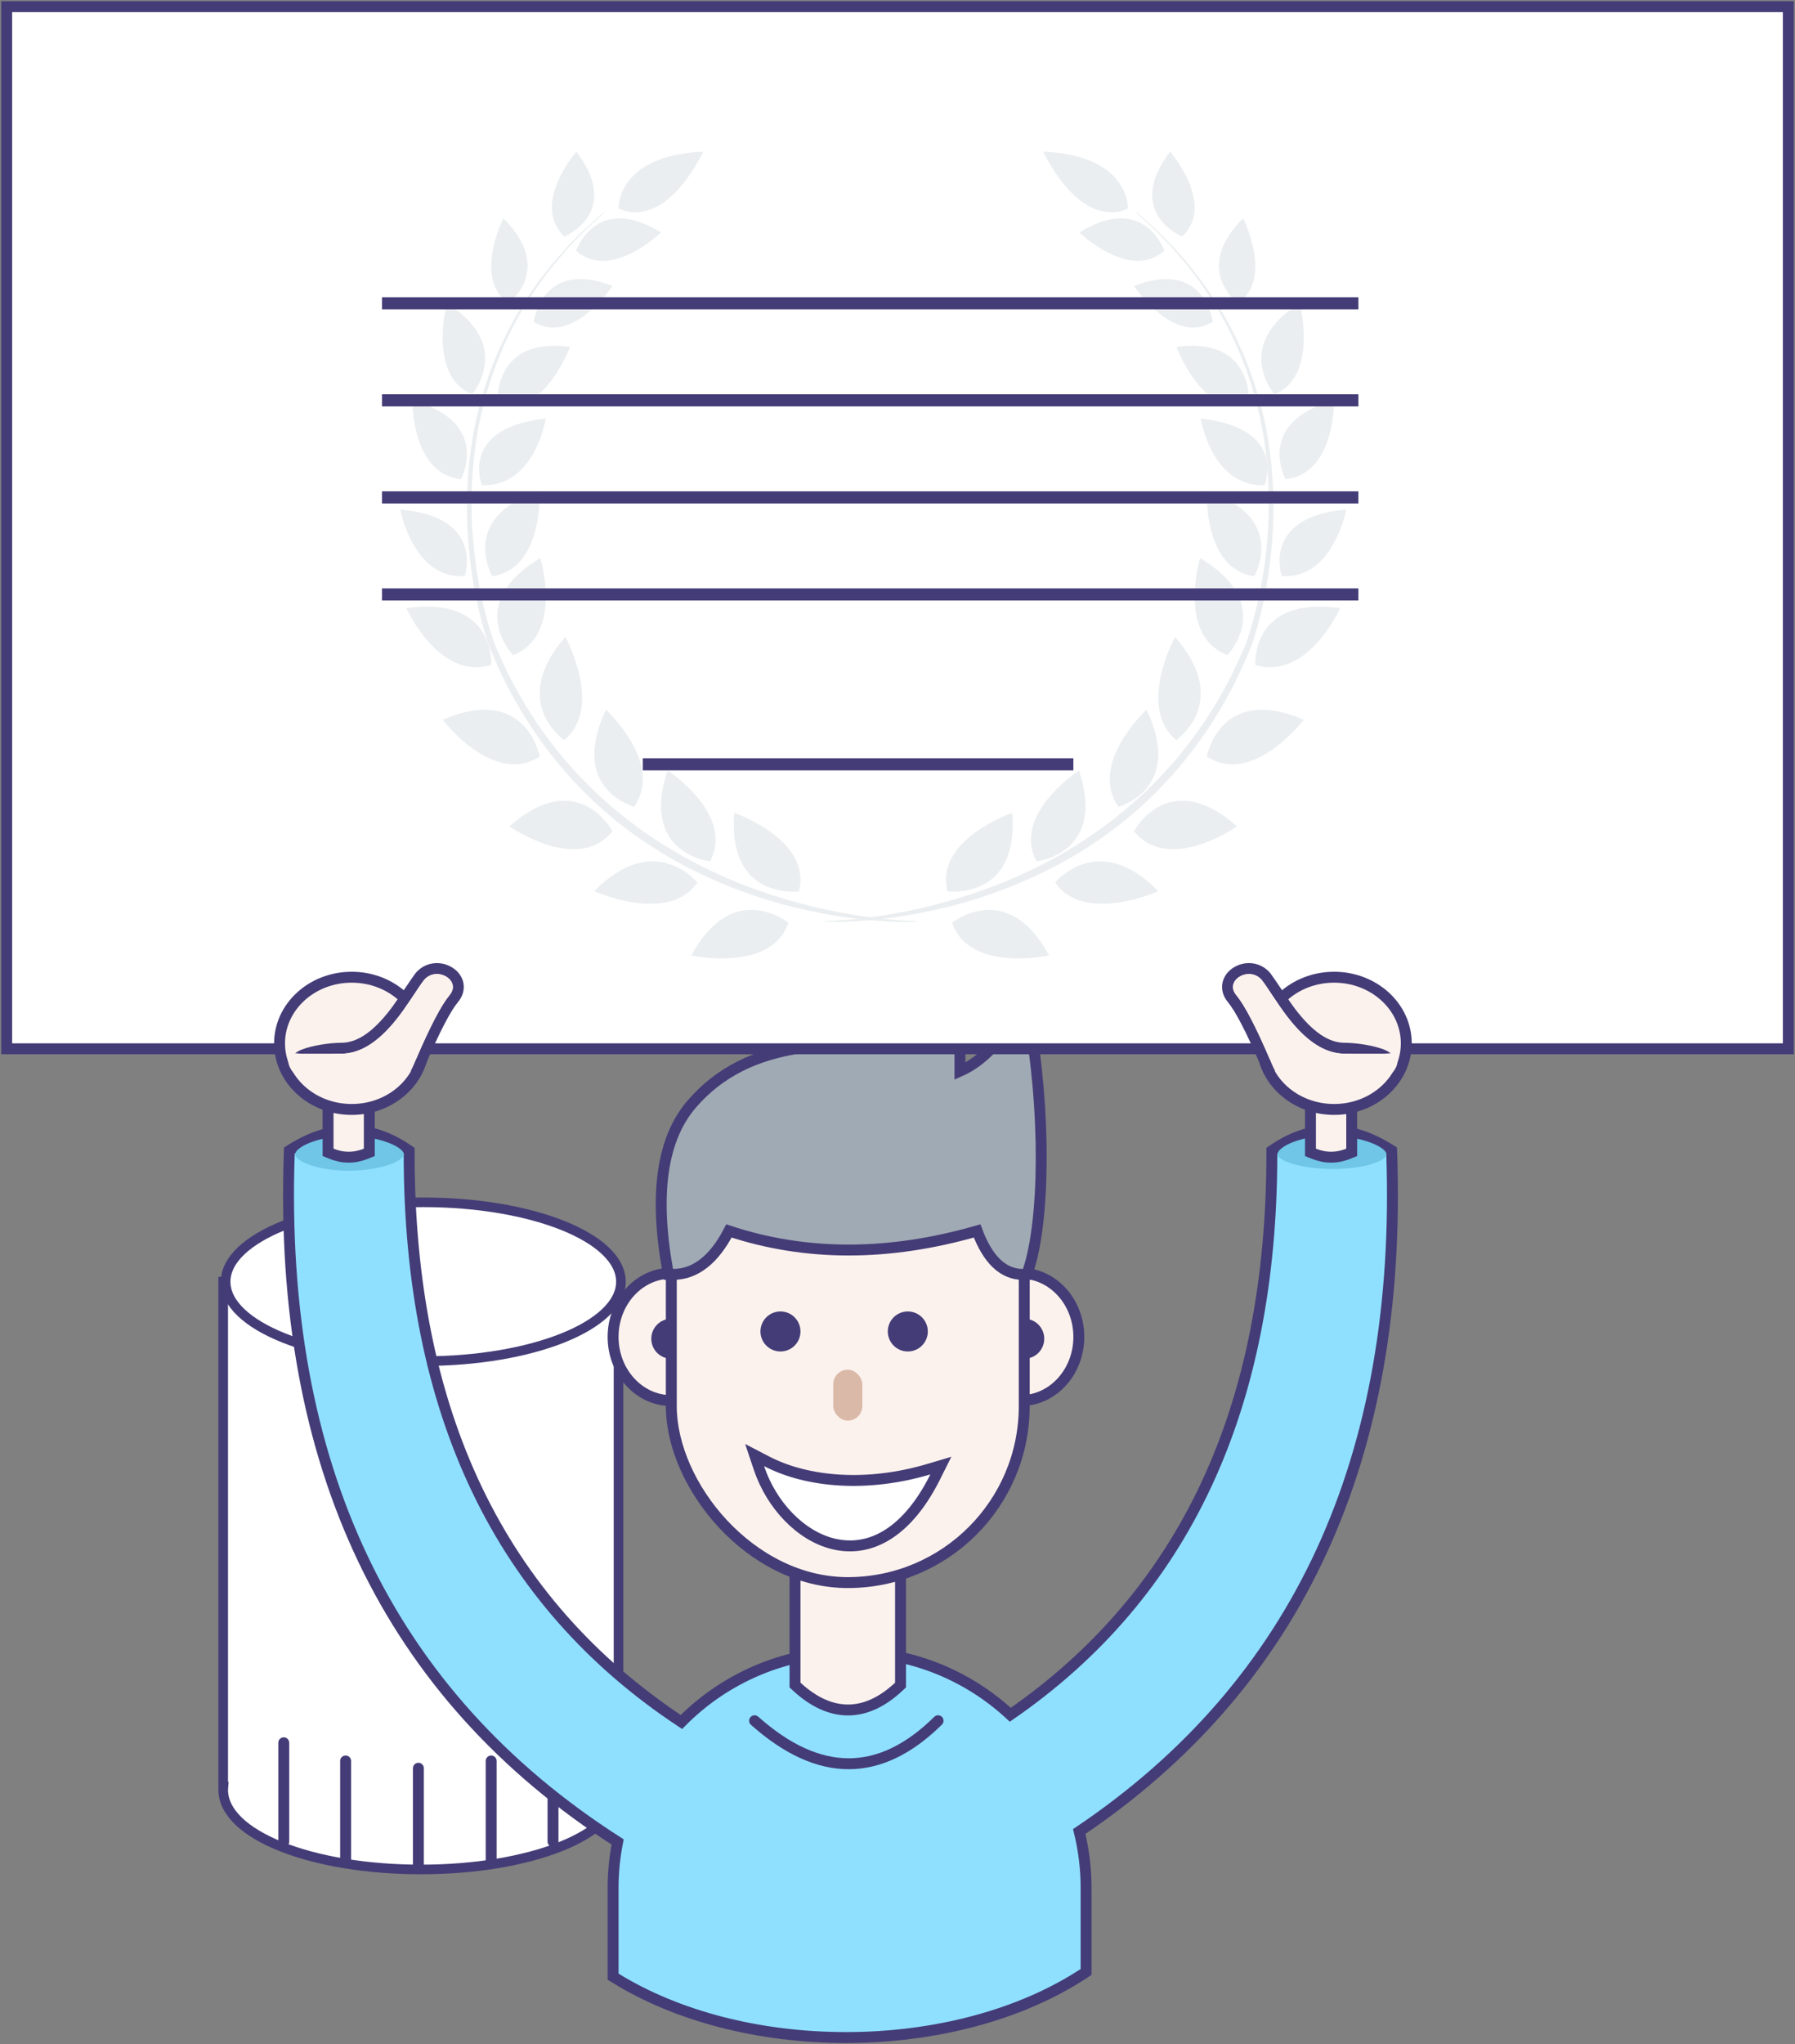 <?xml version="1.0" encoding="UTF-8"?>
<svg width="296px" height="337px" viewBox="0 0 296 337" version="1.1" xmlns="http://www.w3.org/2000/svg" xmlns:xlink="http://www.w3.org/1999/xlink">
    <rect x="0" y="0" width="296" height="337" fill="#808080" stroke="none"/>
    <!-- Generator: Sketch 51.1 (57501) - http://www.bohemiancoding.com/sketch -->
    <title>Diplome-ok</title>
    <desc>Created with Sketch.</desc>
    <defs></defs>
    <g id="WebDesign" stroke="none" stroke-width="1" fill="none" fill-rule="evenodd">
        <g id="Étapes-VAE" transform="translate(-579, -2581)">
            <g id="Group-9" transform="translate(-21, -11)">
                <g id="Diplome-ok" transform="translate(602, 2594)">
                    <g id="Toque" transform="translate(35, 197)" stroke="#443C77">
                        <path d="M-0.168,95.542 L-0.192,95.542 L-0.192,12.283 L64.992,12.283 L64.992,95.542 L64.968,95.542 C64.984,95.715 64.992,95.889 64.992,96.062 C64.992,103.519 50.369,109.192 32.4,109.192 C14.431,109.192 -0.192,103.519 -0.192,96.062 C-0.192,95.889 -0.184,95.715 -0.168,95.542 Z" id="Combined-Shape" stroke-width="1.584" fill="#FFFFFF"></path>
                        <ellipse id="Oval-10" stroke-width="1.584" fill="#FFFFFF" cx="32.8" cy="12.3" rx="32.592" ry="13.092"></ellipse>
                        <path d="M31.993,108.798 L31.993,92.506" id="Path-6" stroke-width="1.8" stroke-linecap="round"></path>
                        <path d="M43.993,107.598 L43.993,91.306" id="Path-6" stroke-width="1.8" stroke-linecap="round"></path>
                        <path d="M54.193,104.598 L54.193,88.306" id="Path-6" stroke-width="1.8" stroke-linecap="round"></path>
                        <path d="M9.793,104.598 L9.793,88.306" id="Path-6" stroke-width="1.8" stroke-linecap="round" transform="translate(9.793, 96.452) scale(-1, 1) translate(-9.793, -96.452) "></path>
                        <path d="M19.993,107.598 L19.993,91.306" id="Path-6" stroke-width="1.8" stroke-linecap="round" transform="translate(19.993, 99.452) scale(-1, 1) translate(-19.993, -99.452) "></path>
                    </g>
                    <g id="Charact" transform="translate(46, 165)">
                        <path d="M118.601,115.687 C147.356,95.848 161.731,65.051 161.731,23.189 L161.731,22.711 L162.128,22.443 C168.176,18.366 174.549,18.366 181.075,22.425 L181.482,22.679 L181.499,23.158 C183.243,73.343 166.061,110.641 129.968,134.936 C130.717,137.976 131.1,141.113 131.1,144.3 L131.1,158.088 L130.694,158.355 C120.481,165.055 106.468,168.9 91.5,168.9 C77.134,168.9 63.64,165.36 53.528,159.131 L53.1,158.868 L53.1,144.3 C53.1,141.711 53.352,139.154 53.849,136.655 C15.971,112.417 -2.086,74.543 -0.3,23.158 L-0.283,22.679 L0.124,22.425 C6.651,18.366 13.023,18.366 19.071,22.443 L19.468,22.711 L19.468,23.189 C19.468,65.899 34.431,97.092 64.366,116.881 C71.636,109.526 81.532,105.3 92.1,105.3 C102.068,105.3 111.448,109.057 118.601,115.687 Z" id="Combined-Shape" stroke="#443C77" stroke-width="1.8" fill="#8FE0FF"></path>
                        <path d="M171.823,25.712 C177.07,25.712 180.628,24.378 180.628,23.274 C180.628,22.169 176.614,20.255 171.367,20.255 C166.12,20.255 162.668,22.169 162.668,23.274 C162.668,24.378 166.577,25.712 171.823,25.712 Z" id="Oval-16" fill="#6FC6E7"></path>
                        <path d="M83.1,87.9 L100.5,87.9 L100.5,110.79 L100.215,111.057 C97.497,113.603 94.699,114.9 91.837,114.9 C88.978,114.9 86.158,113.605 83.391,111.063 L83.1,110.795 L83.1,87.9 Z" id="Rectangle-7" stroke="#443C77" stroke-width="1.8" fill="#FCF2ED"></path>
                        <ellipse id="Oval-5" stroke="#443C77" stroke-width="1.8" fill="#FCF2ED" cx="62.7" cy="53.4" rx="9.6" ry="10.5"></ellipse>
                        <circle id="Oval-4" fill="#443C77" cx="62.7" cy="53.7" r="3.3"></circle>
                        <ellipse id="Oval-5" stroke="#443C77" stroke-width="1.8" fill="#FCF2ED" cx="120.3" cy="53.4" rx="9.6" ry="10.5"></ellipse>
                        <circle id="Oval-4" fill="#443C77" cx="120.9" cy="53.7" r="3.3"></circle>
                        <rect id="Rectangle-4" stroke="#443C77" stroke-width="1.8" fill="#FCF2ED" x="62.7" y="14.7" width="58.2" height="79.2" rx="29.1"></rect>
                        <circle id="Oval-4" fill="#443C77" cx="80.7" cy="52.5" r="3.3"></circle>
                        <circle id="Oval-4" fill="#443C77" cx="101.7" cy="52.5" r="3.3"></circle>
                        <rect id="Rectangle-6" fill="#DAB9A9" x="89.4" y="58.8" width="4.8" height="8.4" rx="2.4"></rect>
                        <path d="M110.299,9.594 C113.732,8.091 116.942,4.869 119.914,-0.106 L121.135,-2.151 L121.571,0.19 C124.509,15.958 124.32,34.29 121.539,42.484 L121.332,43.095 L120.687,43.095 C117.394,43.095 114.883,40.635 113.127,35.928 C98.54,40.123 84.892,40.127 72.205,35.929 C69.75,40.655 66.673,43.095 62.979,43.095 L62.226,43.095 L62.093,42.353 C59.851,29.816 61.159,20.671 66.112,14.961 C70.696,9.677 76.624,6.85 84.011,5.756 C87.939,5.174 91.242,5.103 97.568,5.258 C104.846,5.436 107.228,5.267 108.893,4.135 L110.299,3.18 L110.299,4.88 C110.299,7.375 110.299,7.798 110.299,9.594 Z" id="Path-3" stroke="#443C77" stroke-width="1.8" fill="#A0AAB4"></path>
                        <path d="M76.431,116.673 C87.035,126.128 97.122,126.128 106.692,116.673" id="Path-4" stroke="#443C77" stroke-width="1.8" stroke-linecap="round"></path>
                        <path d="M77.146,74.988 L76.44,72.878 L78.415,73.904 C85.173,77.417 95.056,78.213 105.16,75.204 L107.149,74.612 L106.222,76.469 C101.775,85.38 95.73,89.03 89.437,87.522 C84.055,86.233 79.209,81.155 77.146,74.988 Z" id="Path-9" stroke="#443C77" stroke-width="1.8" fill="#FFFFFF"></path>
                        <path d="M9.5,26 C14.747,26 18.603,24.397 18.603,23.292 C18.603,22.187 14.747,20.288 9.5,20.288 C4.253,20.288 0.677,22.187 0.677,23.292 C0.677,24.397 4.253,26 9.5,26 Z" id="Oval-16" fill="#6FC6E7"></path>
                    </g>
                    <g id="diplome">
                        <rect id="Rectangle-21" stroke="#443C77" stroke-width="1.8" fill="#FFFFFF" x="-0.9" y="-0.9" width="293.8" height="171.8"></rect>
                        <g id="Lauriers" opacity="0.1" transform="translate(64, 23)" fill="#2E5266">
                            <path d="M85,126.975 C85,126.975 84.348,127.008 83.126,126.998 C81.904,126.99 80.112,126.921 77.838,126.726 C75.564,126.534 72.808,126.19 69.68,125.595 C66.555,124.998 63.045,124.184 59.312,122.963 C55.58,121.746 51.612,120.165 47.596,118.11 C43.576,116.066 39.544,113.484 35.69,110.408 C31.856,107.308 28.227,103.682 25.03,99.606 C21.829,95.536 19.036,91.044 16.753,86.31 C16.202,85.118 15.682,83.911 15.146,82.714 C15.012,82.407 14.879,82.129 14.747,81.8 C14.631,81.484 14.525,81.17 14.42,80.858 C14.213,80.232 14.023,79.604 13.837,78.976 C13.118,76.454 12.54,73.909 12.102,71.36 C11.662,68.812 11.362,66.261 11.183,63.733 C10.99,61.207 10.964,58.701 11.039,56.241 C11.212,51.322 11.848,46.578 12.987,42.212 C14.102,37.841 15.638,33.842 17.373,30.318 C19.097,26.782 21.104,23.777 22.963,21.194 C23.451,20.565 23.924,19.956 24.381,19.369 C24.612,19.077 24.829,18.783 25.059,18.508 C25.296,18.239 25.527,17.975 25.755,17.716 C26.209,17.199 26.646,16.702 27.063,16.228 C27.274,15.994 27.466,15.752 27.681,15.542 C27.893,15.328 28.099,15.119 28.3,14.917 C29.105,14.106 29.824,13.384 30.449,12.754 C31.11,12.162 31.671,11.659 32.126,11.251 C33.037,10.435 33.523,10 33.523,10 L33.606,10.099 C33.606,10.099 33.127,10.539 32.228,11.365 C31.779,11.778 31.225,12.286 30.573,12.884 C29.958,13.519 29.25,14.249 28.457,15.067 C28.259,15.271 28.056,15.481 27.847,15.697 C27.637,15.91 27.448,16.154 27.24,16.389 C26.831,16.867 26.402,17.367 25.956,17.887 C25.732,18.148 25.505,18.414 25.273,18.684 C25.046,18.961 24.834,19.256 24.609,19.55 C24.161,20.14 23.698,20.752 23.219,21.384 C21.402,23.977 19.444,26.986 17.776,30.517 C16.098,34.036 14.626,38.017 13.574,42.359 C12.505,46.695 11.907,51.394 11.784,56.262 C11.732,58.696 11.781,61.176 11.995,63.673 C12.195,66.171 12.515,68.69 12.972,71.204 C13.429,73.719 14.023,76.228 14.754,78.703 C14.942,79.32 15.135,79.935 15.342,80.545 C15.448,80.849 15.554,81.152 15.665,81.446 C15.778,81.72 15.928,82.03 16.058,82.32 C16.598,83.497 17.123,84.683 17.677,85.855 C19.983,90.498 22.785,94.886 25.976,98.847 C29.17,102.807 32.746,106.342 36.527,109.358 C37.445,110.147 38.428,110.836 39.381,111.544 C40.322,112.271 41.322,112.895 42.288,113.543 C43.245,114.209 44.254,114.767 45.226,115.359 C46.19,115.964 47.196,116.47 48.165,117.01 C52.082,119.099 55.968,120.726 59.634,121.991 C63.304,123.252 66.741,124.199 69.827,124.87 C71.369,125.211 72.821,125.489 74.17,125.712 C74.842,125.836 75.491,125.931 76.111,126.026 C76.73,126.126 77.323,126.201 77.886,126.274 C80.138,126.566 81.919,126.696 83.133,126.772 C84.349,126.844 84.998,126.845 84.998,126.845 L85,126.975" id="Fill-135"></path>
                            <path d="M65.749,121.951 C65.749,121.951 53.912,123.516 55.081,109 C55.081,109 67.94,113.412 65.749,121.951" id="Fill-136"></path>
                            <path d="M64,127.118 C64,127.118 54.885,119.745 48,132.513 C48,132.513 61.216,135.399 64,127.118" id="Fill-137"></path>
                            <path d="M51.083,117 C51.083,117 39.485,115.767 44.075,102 C44.075,102 55.209,109.25 51.083,117" id="Fill-138"></path>
                            <path d="M49,120.486 C49,120.486 41.913,111.759 32,121.921 C32,121.921 44.216,127.444 49,120.486" id="Fill-139"></path>
                            <path d="M38.573,108 C38.573,108 27.699,105.142 33.924,92 C33.924,92 43.546,100.817 38.573,108" id="Fill-140"></path>
                            <path d="M35,112.041 C35,112.041 29.343,101.265 18,111.224 C18,111.224 29.212,119.146 35,112.041" id="Fill-141"></path>
                            <path d="M27.025,97 C27.025,97 17.836,90.731 27.226,80 C27.226,80 33.599,91.641 27.025,97" id="Fill-142"></path>
                            <path d="M23,99.715 C23,99.715 20.783,87.701 7,93.657 C7,93.657 15.368,104.68 23,99.715" id="Fill-143"></path>
                            <path d="M18.614,83 C18.614,83 10.394,74.59 23.108,67 C23.108,67 26.973,79.72 18.614,83" id="Fill-144"></path>
                            <path d="M14.992,84.615 C14.992,84.615 15.806,73.176 1,75.252 C1,75.252 6.384,87.278 14.992,84.615" id="Fill-145"></path>
                            <path d="M15.176,70 C15.176,70 9.527,60.29 22.989,56 C22.989,56 23.635,68.784 15.176,70" id="Fill-146"></path>
                            <path d="M10.639,69.979 C10.639,69.979 14.035,60.194 0,59 C0,59 2.141,70.551 10.639,69.979" id="Fill-147"></path>
                            <path d="M13.471,54.994 C13.471,54.994 9.611,45.575 24,44 C24,44 22.231,55.3 13.471,54.994" id="Fill-148"></path>
                            <path d="M10.007,54 C10.007,54 15.156,44.639 2.001,41 C2.001,41 1.79,53.114 10.007,54" id="Fill-149"></path>
                            <path d="M16.014,41.666 C16.014,41.666 15.102,30.421 28,32.188 C28,32.188 23.539,44.125 16.014,41.666" id="Fill-150"></path>
                            <path d="M11.844,40 C11.844,40 18.824,31.924 7.665,25 C7.665,25 4.538,37.061 11.844,40" id="Fill-151"></path>
                            <path d="M22,28.069 C22,28.069 23.35,17.606 35,22.139 C35,22.139 28.518,32.016 22,28.069" id="Fill-152"></path>
                            <path d="M17.836,25 C17.836,25 25.481,19.419 17.003,11 C17.003,11 11.984,20.882 17.836,25" id="Fill-153"></path>
                            <path d="M29,16.343 C29,16.343 32.267,6.703 43,13.32 C43,13.32 34.744,21.382 29,16.343" id="Fill-154"></path>
                            <path d="M27.075,14 C27.075,14 36.693,10.067 29.048,0 C29.048,0 21.448,8.724 27.075,14" id="Fill-155"></path>
                            <path d="M36.001,9.347 C36.001,9.347 42.956,13.684 50,0 C35.628,0.617 36.001,9.347 36.001,9.347" id="Fill-156"></path>
                            <path d="M70.003,126.845 C70.003,126.845 70.651,126.844 71.867,126.772 C73.081,126.696 74.863,126.566 77.115,126.274 C77.677,126.201 78.27,126.126 78.889,126.026 C79.509,125.931 80.158,125.836 80.831,125.712 C82.179,125.489 83.632,125.211 85.174,124.87 C88.259,124.199 91.697,123.252 95.365,121.991 C99.032,120.726 102.919,119.099 106.835,117.01 C107.804,116.47 108.81,115.964 109.774,115.359 C110.747,114.767 111.755,114.209 112.712,113.543 C113.679,112.895 114.678,112.271 115.619,111.544 C116.573,110.836 117.555,110.147 118.473,109.358 C122.254,106.342 125.83,102.807 129.023,98.847 C132.215,94.886 135.017,90.498 137.323,85.855 C137.878,84.683 138.402,83.497 138.943,82.32 C139.072,82.03 139.222,81.72 139.335,81.446 C139.446,81.152 139.552,80.849 139.657,80.545 C139.865,79.935 140.058,79.32 140.247,78.703 C140.977,76.228 141.571,73.719 142.027,71.204 C142.485,68.69 142.805,66.171 143.005,63.673 C143.219,61.176 143.268,58.696 143.216,56.262 C143.093,51.394 142.495,46.695 141.426,42.359 C140.375,38.017 138.902,34.036 137.224,30.517 C135.556,26.986 133.599,23.977 131.781,21.384 C131.302,20.752 130.839,20.14 130.392,19.55 C130.165,19.256 129.954,18.961 129.728,18.684 C129.496,18.414 129.268,18.148 129.045,17.887 C128.598,17.367 128.17,16.867 127.76,16.389 C127.552,16.154 127.364,15.91 127.153,15.697 C126.944,15.481 126.741,15.271 126.543,15.067 C125.75,14.249 125.043,13.519 124.427,12.884 C123.776,12.286 123.221,11.778 122.772,11.365 C121.873,10.539 121.394,10.099 121.394,10.099 L121.477,10 C121.477,10 121.963,10.435 122.874,11.251 C123.329,11.659 123.891,12.162 124.551,12.754 C125.176,13.384 125.895,14.106 126.7,14.917 C126.901,15.119 127.108,15.328 127.319,15.542 C127.534,15.752 127.726,15.994 127.938,16.228 C128.354,16.702 128.791,17.199 129.245,17.716 C129.473,17.975 129.705,18.239 129.941,18.508 C130.172,18.783 130.388,19.077 130.619,19.369 C131.075,19.956 131.549,20.565 132.038,21.194 C133.896,23.777 135.903,26.782 137.627,30.318 C139.362,33.842 140.898,37.841 142.013,42.212 C143.152,46.578 143.788,51.322 143.961,56.241 C144.036,58.701 144.01,61.207 143.817,63.733 C143.638,66.261 143.338,68.812 142.899,71.36 C142.46,73.909 141.883,76.454 141.164,78.976 C140.977,79.604 140.788,80.232 140.58,80.858 C140.476,81.17 140.369,81.484 140.253,81.8 C140.121,82.129 139.988,82.407 139.854,82.714 C139.318,83.911 138.798,85.118 138.247,86.31 C135.964,91.044 133.171,95.536 129.97,99.606 C126.774,103.682 123.144,107.308 119.31,110.408 C115.456,113.484 111.424,116.066 107.404,118.11 C103.389,120.165 99.421,121.746 95.689,122.963 C91.955,124.184 88.445,124.998 85.32,125.595 C82.192,126.19 79.436,126.534 77.163,126.726 C74.888,126.921 73.096,126.99 71.874,126.998 C70.653,127.008 70,126.975 70,126.975 L70.003,126.845" id="Fill-157"></path>
                            <path d="M90.251,121.951 C90.251,121.951 102.088,123.516 100.919,109 C100.919,109 88.06,113.412 90.251,121.951" id="Fill-158"></path>
                            <path d="M91,127.118 C91,127.118 100.114,119.745 107,132.513 C107,132.513 93.784,135.399 91,127.118" id="Fill-159"></path>
                            <path d="M104.917,117 C104.917,117 116.516,115.767 111.925,102 C111.925,102 100.791,109.25 104.917,117" id="Fill-160"></path>
                            <path d="M108,120.486 C108,120.486 115.087,111.759 125,121.921 C125,121.921 112.784,127.444 108,120.486" id="Fill-161"></path>
                            <path d="M118.427,108 C118.427,108 129.301,105.142 123.076,92 C123.076,92 113.454,100.817 118.427,108" id="Fill-162"></path>
                            <path d="M121,112.041 C121,112.041 126.657,101.265 138,111.224 C138,111.224 126.788,119.146 121,112.041" id="Fill-163"></path>
                            <path d="M127.975,97 C127.975,97 137.164,90.731 127.774,80 C127.774,80 121.401,91.641 127.975,97" id="Fill-164"></path>
                            <path d="M133,99.715 C133,99.715 135.217,87.701 149,93.657 C149,93.657 140.632,104.68 133,99.715" id="Fill-165"></path>
                            <path d="M136.386,83 C136.386,83 144.606,74.59 131.892,67 C131.892,67 128.027,79.72 136.386,83" id="Fill-166"></path>
                            <path d="M141.008,84.615 C141.008,84.615 140.194,73.176 155,75.252 C155,75.252 149.616,87.278 141.008,84.615" id="Fill-167"></path>
                            <path d="M140.823,70 C140.823,70 146.474,60.29 133.011,56 C133.011,56 132.365,68.784 140.823,70" id="Fill-168"></path>
                            <path d="M145.361,69.979 C145.361,69.979 141.965,60.194 156,59 C156,59 153.859,70.551 145.361,69.979" id="Fill-169"></path>
                            <path d="M142.53,54.994 C142.53,54.994 146.389,45.575 132,44 C132,44 133.769,55.3 142.53,54.994" id="Fill-170"></path>
                            <path d="M145.993,54 C145.993,54 140.844,44.639 153.999,41 C153.999,41 154.21,53.114 145.993,54" id="Fill-171"></path>
                            <path d="M139.986,41.666 C139.986,41.666 140.898,30.421 128,32.188 C128,32.188 132.461,44.125 139.986,41.666" id="Fill-172"></path>
                            <path d="M144.156,40 C144.156,40 137.175,31.924 148.335,25 C148.335,25 151.462,37.061 144.156,40" id="Fill-173"></path>
                            <path d="M134,28.069 C134,28.069 132.65,17.606 121,22.139 C121,22.139 127.483,32.016 134,28.069" id="Fill-174"></path>
                            <path d="M138.164,25 C138.164,25 130.518,19.419 138.997,11 C138.997,11 144.016,20.882 138.164,25" id="Fill-175"></path>
                            <path d="M126,16.343 C126,16.343 122.733,6.703 112,13.32 C112,13.32 120.256,21.382 126,16.343" id="Fill-176"></path>
                            <path d="M128.925,14 C128.925,14 119.307,10.067 126.952,0 C126.952,0 134.552,8.724 128.925,14" id="Fill-177"></path>
                            <path d="M119.999,9.347 C119.999,9.347 113.044,13.684 106,0 C120.372,0.617 119.999,9.347 119.999,9.347" id="Fill-178"></path>
                        </g>
                        <rect id="Rectangle-22" fill="#443C77" x="61" y="47" width="161" height="2"></rect>
                        <rect id="Rectangle-22" fill="#443C77" x="61" y="63" width="161" height="2"></rect>
                        <rect id="Rectangle-22" fill="#443C77" x="61" y="79" width="161" height="2"></rect>
                        <rect id="Rectangle-22" fill="#443C77" x="61" y="95" width="161" height="2"></rect>
                        <rect id="Rectangle-22" fill="#443C77" x="104" y="123" width="71" height="2"></rect>
                    </g>
                    <g id="Hands" transform="translate(45, 158)" fill="#FCF2ED">
                        <g id="hand" transform="translate(0, 2)" stroke="#443C77" stroke-width="1.8">
                            <path d="M13.337,28.199 C12.427,28.566 11.495,28.77 10.5,28.77 C9.507,28.77 8.575,28.567 7.665,28.201 L7.1,27.974 L7.1,13.1 L13.9,13.1 L13.9,27.972 L13.337,28.199 Z" id="Combined-Shape"></path>
                            <ellipse id="Oval-17" cx="11" cy="10" rx="11.9" ry="10.9"></ellipse>
                        </g>
                        <g id="hand" transform="translate(162, 2)" stroke="#443C77" stroke-width="1.8">
                            <path d="M13.337,28.199 C12.427,28.566 11.495,28.77 10.5,28.77 C9.507,28.77 8.575,28.567 7.665,28.201 L7.1,27.974 L7.1,13.1 L13.9,13.1 L13.9,27.972 L13.337,28.199 Z" id="Combined-Shape"></path>
                            <ellipse id="Oval-17" cx="11" cy="10" rx="11.9" ry="10.9"></ellipse>
                        </g>
                        <g id="Hand">
                            <path d="M21.693,15.548 C12.033,16.629 6.633,17.1 5.24,16.969 C3.456,16.801 2.483,16.557 2.035,16.032 C1.572,15.49 1.713,14.824 2.189,14.392 C2.432,14.172 2.769,13.993 3.208,13.824 C4.666,13.264 7.368,12.811 9.251,12.811 C12.376,12.811 15.253,10.687 18.186,6.827 C19.184,5.514 21.822,1.489 22.204,1.024 C23.427,-0.463 25.438,-0.7 26.995,0.202 C28.646,1.158 29.147,3.047 27.824,4.632 C26.529,6.184 24.712,9.661 22.42,15.008 L22.214,15.49 L21.693,15.548 Z" id="Path-11" stroke="#443C77" stroke-width="1.8"></path>
                            <path d="M21.593,14.654 C23.918,9.228 25.764,5.696 27.133,4.056 C29.186,1.596 24.922,-0.864 22.899,1.596 C20.877,4.056 16.253,13.711 9.251,13.711 C7.8,13.711 4.634,13.711 2.702,13.711 C2.349,13.711 1.249,13.531 1.056,13.711 C-0.353,15.022 1.266,18.03 4.634,18.347 C5.816,18.459 11.627,18.562 19.652,17.686 C20.176,17.628 20.823,16.618 21.593,14.654 Z" id="Path-11"></path>
                        </g>
                        <g id="Hand" transform="translate(170, 9.5) scale(-1, 1) translate(-170, -9.5) translate(156, 0)">
                            <path d="M21.693,15.548 C12.033,16.629 6.633,17.1 5.24,16.969 C3.456,16.801 2.483,16.557 2.035,16.032 C1.572,15.49 1.713,14.824 2.189,14.392 C2.432,14.172 2.769,13.993 3.208,13.824 C4.666,13.264 7.368,12.811 9.251,12.811 C12.376,12.811 15.253,10.687 18.186,6.827 C19.184,5.514 21.822,1.489 22.204,1.024 C23.427,-0.463 25.438,-0.7 26.995,0.202 C28.646,1.158 29.147,3.047 27.824,4.632 C26.529,6.184 24.712,9.661 22.42,15.008 L22.214,15.49 L21.693,15.548 Z" id="Path-11" stroke="#443C77" stroke-width="1.8"></path>
                            <path d="M21.593,14.654 C23.918,9.228 25.764,5.696 27.133,4.056 C29.186,1.596 24.922,-0.864 22.899,1.596 C20.877,4.056 16.253,13.711 9.251,13.711 C7.8,13.711 4.634,13.711 2.702,13.711 C2.349,13.711 1.249,13.531 1.056,13.711 C-0.353,15.022 1.266,18.03 4.634,18.347 C5.816,18.459 11.627,18.562 19.652,17.686 C20.176,17.628 20.823,16.618 21.593,14.654 Z" id="Path-11"></path>
                        </g>
                    </g>
                </g>
            </g>
        </g>
    </g>
</svg>